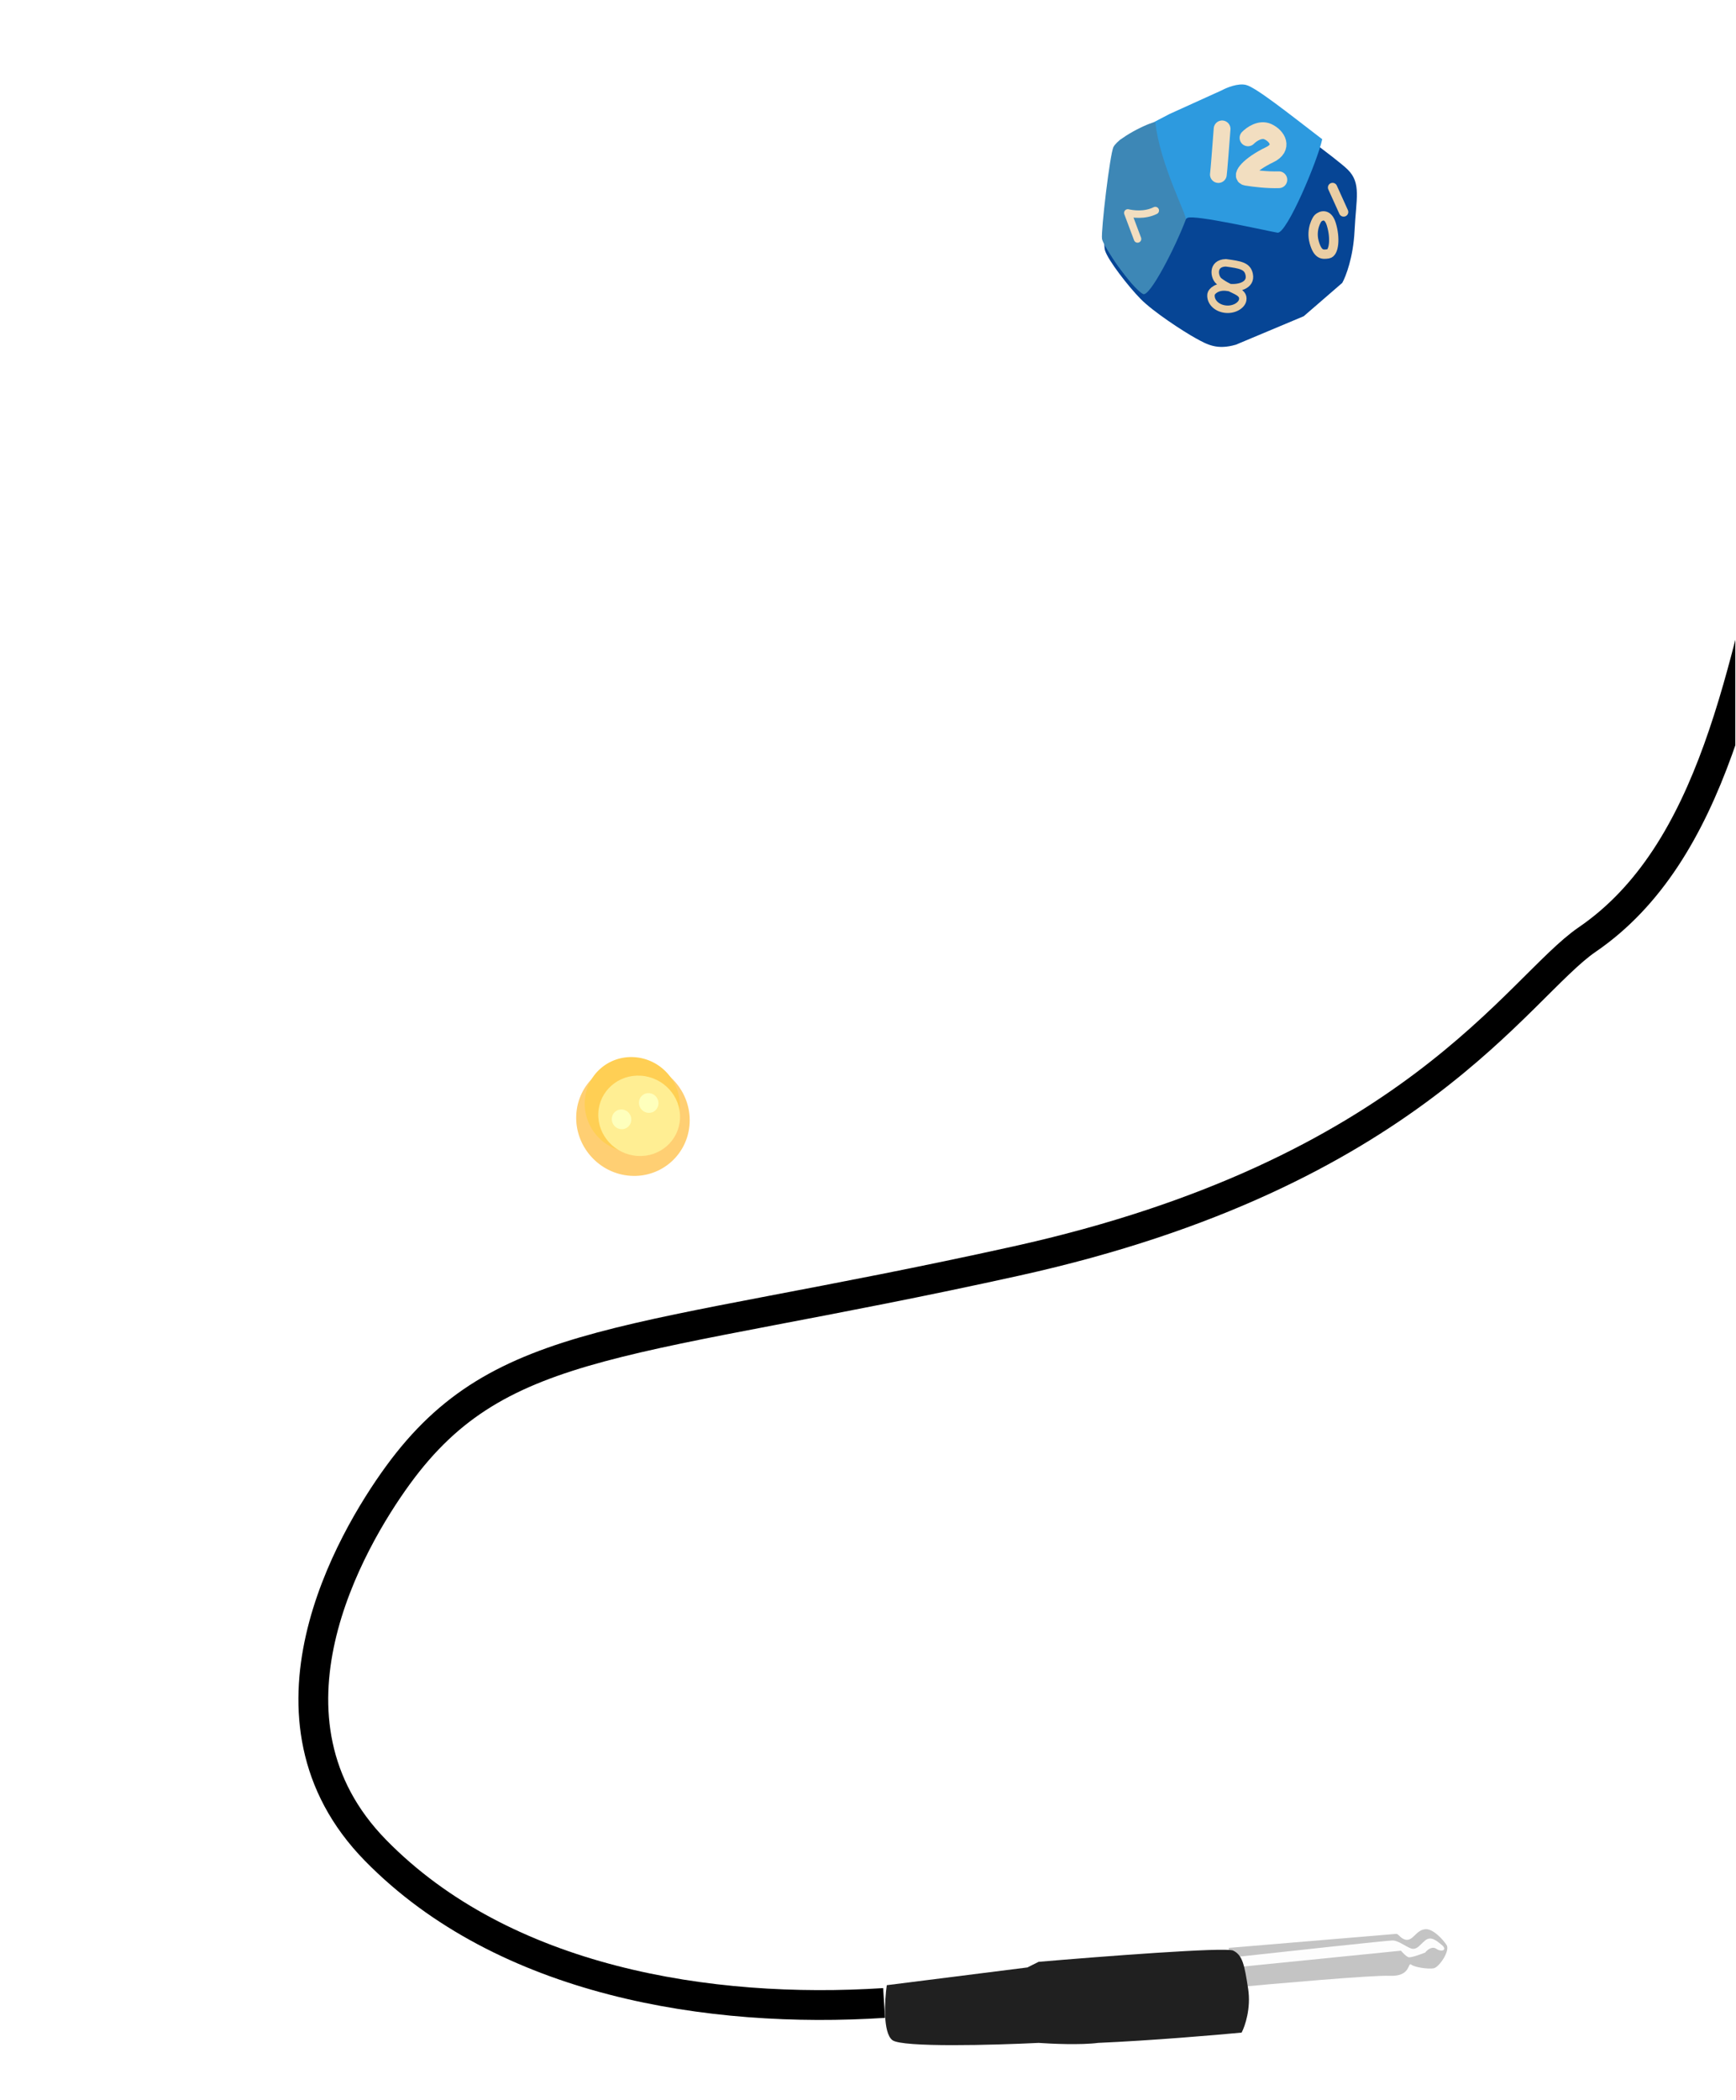 <svg width="932" height="1127" viewBox="0 0 932 1127" fill="none" xmlns="http://www.w3.org/2000/svg">
<g clip-path="url(#clip0)">
<g filter="url(#filter0_dii)">
<ellipse rx="30.5" ry="30.5" transform="matrix(-0.045 0.999 -0.998 -0.067 340.809 595.524)" fill="#FFCF73"/>
</g>
<g filter="url(#filter1_i)">
<ellipse rx="25.527" ry="25.581" transform="matrix(-0.045 0.999 -0.998 -0.067 340.468 595.834)" fill="#FFCF54"/>
</g>
<g filter="url(#filter2_i)">
<ellipse rx="21.549" ry="21.973" transform="matrix(-0.045 0.999 -0.998 -0.067 340.141 595.811)" fill="#FFEE93"/>
</g>
<g filter="url(#filter3_i)">
<ellipse rx="5.264" ry="5.287" transform="matrix(-0.858 0.494 -0.504 -0.876 347.269 590.926)" fill="#FEFFBC"/>
</g>
<g filter="url(#filter4_i)">
<path d="M328.172 602.298C326.702 599.741 327.531 596.504 330.024 595.067C332.517 593.63 335.73 594.538 337.201 597.095C338.671 599.652 337.842 602.889 335.349 604.326C332.856 605.763 329.643 604.855 328.172 602.298Z" fill="#FEFFBC"/>
</g>
<g filter="url(#filter5_d)">
<path d="M699.944 165.695L663.484 180.991C653.426 183.88 648.323 181.054 641.862 177.476L641.775 177.427C635.272 173.826 619.165 163.382 612.264 156.337C605.722 149.658 594.907 135.754 593.25 130.415C591.593 125.076 595.461 95.34 596.506 85.885C597.343 78.32 600.782 75.271 602.398 74.691C619.31 66.321 655.456 50.03 661.565 47.385C667.674 44.739 672.911 48.234 675.299 50.146C688.805 60.47 717.575 81.135 723.508 86.973C730.923 94.271 728.066 102.415 727.205 120.008C726.516 134.083 722.524 144.406 720.614 147.808L699.944 165.695Z" fill="#064595"/>
</g>
<g filter="url(#filter6_i)">
<path d="M714.404 98.621L720.354 111.759" stroke="#EACEA4" stroke-width="5" stroke-linecap="round"/>
</g>
<g filter="url(#filter7_i)">
<path d="M713.712 118.269C711.856 112.289 708.221 113.651 706.635 115.08C706.102 115.499 702.622 121.008 704.529 127.908C706.437 134.808 708.985 134.72 712.107 134.219C715.229 133.718 716.032 125.743 713.712 118.269Z" stroke="#EACEA4" stroke-width="5" stroke-linecap="round"/>
</g>
<path d="M637.481 116.933C634.394 118.453 617.775 144.606 613.202 157.029C609.91 155.476 605.374 149.157 601.581 144.481C597.789 139.805 594.32 133.155 592.832 129.871C591.345 126.586 595.858 89.832 596.83 83.911C597.608 79.175 598.019 78.284 601.33 75.023L627.905 61.165L655.846 48.504C658.445 47.073 664.714 44.487 668.991 45.595C674.337 46.979 691.401 60.54 709.848 74.716C707.492 85.983 690.767 125.681 685.833 124.871C680.899 124.061 641.339 115.033 637.481 116.933Z" fill="#2D9ADF"/>
<path d="M620.303 65.796C622.667 88.031 637.377 115.794 636.625 117.804C631.198 132.323 617.179 159.714 613.668 157.797C607.461 154.41 592.281 132.187 591.633 128.209C590.986 124.23 595.89 82.243 597.844 78.752C601.057 73.014 620.144 64.305 620.303 65.796Z" fill="#3D87B6"/>
<g filter="url(#filter8_i)">
<path d="M652.104 92.669C652.363 91.09 653.542 75.677 654.1 68.168" stroke="#F2DEC0" stroke-width="9" stroke-linecap="round"/>
</g>
<g filter="url(#filter9_i)">
<path d="M668.003 72.984C669.834 71.089 674.534 67.773 678.681 69.67C683.865 72.041 687.399 78.296 679.697 81.998C668.696 87.285 663.614 93.545 667.068 94.112C671.509 94.841 678.635 95.673 684.58 95.467" stroke="#F2DEC0" stroke-width="9" stroke-linecap="round"/>
</g>
<g filter="url(#filter10_i)">
<path d="M656.108 140.033C664.039 141.103 667.724 141.707 668.665 146.329C669.899 152.389 662.453 154.087 657.027 153.188C651.601 152.289 648.439 155.346 648.194 156.825C647.622 160.278 650.409 164.018 655.342 164.835C660.275 165.652 664.678 162.928 665.168 159.968C665.985 155.035 659.018 155 652.431 149.869C649.923 147.915 648.463 140.287 656.108 140.033Z" stroke="#EACEA4" stroke-width="4"/>
</g>
<g filter="url(#filter11_i)">
<path d="M608.716 126.241L603.472 112.262C605.814 112.8 612.422 113.907 618.238 110.987" stroke="#F2DEC0" stroke-width="4" stroke-linecap="round" stroke-linejoin="round"/>
</g>
<g filter="url(#filter12_d)">
<g filter="url(#filter13_i)">
<path d="M753.632 1036.82L663.635 1044.35L663.642 1065.85C688.641 1063.51 740.94 1058.92 750.14 1059.32C761.64 1059.82 759.638 1051.82 761.638 1053.32C763.639 1054.82 770.639 1055.81 773.639 1055.31C776.639 1054.81 782.635 1045.81 780.634 1042.81C778.633 1039.81 773.632 1034.31 769.632 1034.31C764.132 1034.32 762.634 1041.32 758.133 1039.82C755.733 1039.02 754.799 1036.82 753.632 1036.82Z" fill="#C4C4C4"/>
</g>
<path d="M754.134 1042.85L664.137 1051.88L664.136 1046.38C691.468 1043.38 746.833 1037.36 749.633 1037.36C753.133 1037.35 758.134 1041.85 760.634 1041.85C763.134 1041.85 764.133 1039.85 767.133 1037.35C770.132 1034.85 773.133 1037.35 776.133 1039.85C779.134 1042.35 776.135 1043.85 773.134 1041.85C770.734 1040.25 768.134 1042.52 767.135 1043.85C764.635 1044.85 759.336 1046.75 758.136 1046.35C756.935 1045.95 754.968 1043.85 754.134 1042.85Z" fill="#FDFDFD"/>
<g filter="url(#filter14_i)">
<path d="M959.087 258.234C937.087 350.235 921.087 449.735 853.087 496.234C815.994 521.599 759.087 621.735 546.587 668.735C339.099 714.626 270.116 707.473 214.587 783.734C188.834 819.102 133.591 914.529 202.615 985.005C271.602 1055.44 382.145 1072.94 475.643 1066.91" stroke="black" stroke-width="16"/>
</g>
<g filter="url(#filter15_i)">
<path d="M478.095 1079.86C472.893 1075.86 473.921 1058.53 475.085 1050.36L550.581 1040.84L556.58 1037.83C589.746 1034.99 657.078 1029.8 661.078 1031.8C666.079 1034.3 667.081 1039.3 669.085 1052.3C670.689 1062.7 667.425 1072.3 665.593 1075.8C651.594 1077.14 616.595 1080.11 588.595 1081.32C579.395 1082.53 563.429 1081.83 556.595 1081.33C532.595 1082.51 483.296 1083.86 478.095 1079.86Z" fill="#202020"/>
</g>
</g>
</g>
<defs>
<filter id="filter0_dii" x="309.347" y="564.985" width="64.925" height="67.079" filterUnits="userSpaceOnUse" color-interpolation-filters="sRGB">
<feFlood flood-opacity="0" result="BackgroundImageFix"/>
<feColorMatrix in="SourceAlpha" type="matrix" values="0 0 0 0 0 0 0 0 0 0 0 0 0 0 0 0 0 0 127 0" result="hardAlpha"/>
<feOffset dx="1" dy="4"/>
<feGaussianBlur stdDeviation="1"/>
<feComposite in2="hardAlpha" operator="out"/>
<feColorMatrix type="matrix" values="0 0 0 0 0 0 0 0 0 0 0 0 0 0 0 0 0 0 0.11 0"/>
<feBlend mode="normal" in2="BackgroundImageFix" result="effect1_dropShadow"/>
<feBlend mode="normal" in="SourceGraphic" in2="effect1_dropShadow" result="shape"/>
<feColorMatrix in="SourceAlpha" type="matrix" values="0 0 0 0 0 0 0 0 0 0 0 0 0 0 0 0 0 0 127 0" result="hardAlpha"/>
<feOffset dx="-2" dy="-2"/>
<feComposite in2="hardAlpha" operator="arithmetic" k2="-1" k3="1"/>
<feColorMatrix type="matrix" values="0 0 0 0 0.775 0 0 0 0 0.604 0 0 0 0 0.446 0 0 0 1 0"/>
<feBlend mode="normal" in2="shape" result="effect2_innerShadow"/>
<feColorMatrix in="SourceAlpha" type="matrix" values="0 0 0 0 0 0 0 0 0 0 0 0 0 0 0 0 0 0 127 0" result="hardAlpha"/>
<feOffset dy="3"/>
<feComposite in2="hardAlpha" operator="arithmetic" k2="-1" k3="1"/>
<feColorMatrix type="matrix" values="0 0 0 0 0.955 0 0 0 0 1 0 0 0 0 0.825 0 0 0 1 0"/>
<feBlend mode="normal" in2="effect2_innerShadow" result="effect3_innerShadow"/>
</filter>
<filter id="filter1_i" x="314.919" y="570.273" width="51.098" height="51.121" filterUnits="userSpaceOnUse" color-interpolation-filters="sRGB">
<feFlood flood-opacity="0" result="BackgroundImageFix"/>
<feBlend mode="normal" in="SourceGraphic" in2="BackgroundImageFix" result="shape"/>
<feColorMatrix in="SourceAlpha" type="matrix" values="0 0 0 0 0 0 0 0 0 0 0 0 0 0 0 0 0 0 127 0" result="hardAlpha"/>
<feOffset dx="-1" dy="-3"/>
<feComposite in2="hardAlpha" operator="arithmetic" k2="-1" k3="1"/>
<feColorMatrix type="matrix" values="0 0 0 0 0.995 0 0 0 0 1 0 0 0 0 0.767 0 0 0 1 0"/>
<feBlend mode="normal" in2="shape" result="effect1_innerShadow"/>
</filter>
<filter id="filter2_i" x="318.196" y="574.233" width="43.89" height="43.157" filterUnits="userSpaceOnUse" color-interpolation-filters="sRGB">
<feFlood flood-opacity="0" result="BackgroundImageFix"/>
<feBlend mode="normal" in="SourceGraphic" in2="BackgroundImageFix" result="shape"/>
<feColorMatrix in="SourceAlpha" type="matrix" values="0 0 0 0 0 0 0 0 0 0 0 0 0 0 0 0 0 0 127 0" result="hardAlpha"/>
<feOffset dx="3" dy="3"/>
<feComposite in2="hardAlpha" operator="arithmetic" k2="-1" k3="1"/>
<feColorMatrix type="matrix" values="0 0 0 0 0.771 0 0 0 0 0.628 0 0 0 0 0.414 0 0 0 1 0"/>
<feBlend mode="normal" in2="shape" result="effect1_innerShadow"/>
</filter>
<filter id="filter3_i" x="342.027" y="585.614" width="11.483" height="11.623" filterUnits="userSpaceOnUse" color-interpolation-filters="sRGB">
<feFlood flood-opacity="0" result="BackgroundImageFix"/>
<feBlend mode="normal" in="SourceGraphic" in2="BackgroundImageFix" result="shape"/>
<feColorMatrix in="SourceAlpha" type="matrix" values="0 0 0 0 0 0 0 0 0 0 0 0 0 0 0 0 0 0 127 0" result="hardAlpha"/>
<feOffset dx="1" dy="1"/>
<feGaussianBlur stdDeviation="0.5"/>
<feComposite in2="hardAlpha" operator="arithmetic" k2="-1" k3="1"/>
<feColorMatrix type="matrix" values="0 0 0 0 0 0 0 0 0 0 0 0 0 0 0 0 0 0 0.19 0"/>
<feBlend mode="normal" in2="shape" result="effect1_innerShadow"/>
</filter>
<filter id="filter4_i" x="327.445" y="594.385" width="11.483" height="11.623" filterUnits="userSpaceOnUse" color-interpolation-filters="sRGB">
<feFlood flood-opacity="0" result="BackgroundImageFix"/>
<feBlend mode="normal" in="SourceGraphic" in2="BackgroundImageFix" result="shape"/>
<feColorMatrix in="SourceAlpha" type="matrix" values="0 0 0 0 0 0 0 0 0 0 0 0 0 0 0 0 0 0 127 0" result="hardAlpha"/>
<feOffset dx="1" dy="1"/>
<feGaussianBlur stdDeviation="0.5"/>
<feComposite in2="hardAlpha" operator="arithmetic" k2="-1" k3="1"/>
<feColorMatrix type="matrix" values="0 0 0 0 0 0 0 0 0 0 0 0 0 0 0 0 0 0 0.19 0"/>
<feBlend mode="normal" in2="shape" result="effect1_innerShadow"/>
</filter>
<filter id="filter5_d" x="588.843" y="46.431" width="143.626" height="143.753" filterUnits="userSpaceOnUse" color-interpolation-filters="sRGB">
<feFlood flood-opacity="0" result="BackgroundImageFix"/>
<feColorMatrix in="SourceAlpha" type="matrix" values="0 0 0 0 0 0 0 0 0 0 0 0 0 0 0 0 0 0 127 0" result="hardAlpha"/>
<feOffset dy="4"/>
<feGaussianBlur stdDeviation="2"/>
<feComposite in2="hardAlpha" operator="out"/>
<feColorMatrix type="matrix" values="0 0 0 0 0 0 0 0 0 0 0 0 0 0 0 0 0 0 0.25 0"/>
<feBlend mode="normal" in2="BackgroundImageFix" result="effect1_dropShadow"/>
<feBlend mode="normal" in="SourceGraphic" in2="effect1_dropShadow" result="shape"/>
</filter>
<filter id="filter6_i" x="711.903" y="96.121" width="10.952" height="18.139" filterUnits="userSpaceOnUse" color-interpolation-filters="sRGB">
<feFlood flood-opacity="0" result="BackgroundImageFix"/>
<feBlend mode="normal" in="SourceGraphic" in2="BackgroundImageFix" result="shape"/>
<feColorMatrix in="SourceAlpha" type="matrix" values="0 0 0 0 0 0 0 0 0 0 0 0 0 0 0 0 0 0 127 0" result="hardAlpha"/>
<feOffset dx="1" dy="2"/>
<feComposite in2="hardAlpha" operator="arithmetic" k2="-1" k3="1"/>
<feColorMatrix type="matrix" values="0 0 0 0 0.824 0 0 0 0 0.722 0 0 0 0 0.569 0 0 0 1 0"/>
<feBlend mode="normal" in2="shape" result="effect1_innerShadow"/>
</filter>
<filter id="filter7_i" x="701.463" y="111.351" width="16.086" height="25.57" filterUnits="userSpaceOnUse" color-interpolation-filters="sRGB">
<feFlood flood-opacity="0" result="BackgroundImageFix"/>
<feBlend mode="normal" in="SourceGraphic" in2="BackgroundImageFix" result="shape"/>
<feColorMatrix in="SourceAlpha" type="matrix" values="0 0 0 0 0 0 0 0 0 0 0 0 0 0 0 0 0 0 127 0" result="hardAlpha"/>
<feOffset dx="1" dy="2"/>
<feComposite in2="hardAlpha" operator="arithmetic" k2="-1" k3="1"/>
<feColorMatrix type="matrix" values="0 0 0 0 0.824 0 0 0 0 0.722 0 0 0 0 0.569 0 0 0 1 0"/>
<feBlend mode="normal" in2="shape" result="effect1_innerShadow"/>
</filter>
<filter id="filter8_i" x="647.604" y="63.668" width="10.996" height="33.501" filterUnits="userSpaceOnUse" color-interpolation-filters="sRGB">
<feFlood flood-opacity="0" result="BackgroundImageFix"/>
<feBlend mode="normal" in="SourceGraphic" in2="BackgroundImageFix" result="shape"/>
<feColorMatrix in="SourceAlpha" type="matrix" values="0 0 0 0 0 0 0 0 0 0 0 0 0 0 0 0 0 0 127 0" result="hardAlpha"/>
<feOffset dx="2" dy="1"/>
<feComposite in2="hardAlpha" operator="arithmetic" k2="-1" k3="1"/>
<feColorMatrix type="matrix" values="0 0 0 0 0.917 0 0 0 0 0.807 0 0 0 0 0.642 0 0 0 1 0"/>
<feBlend mode="normal" in2="shape" result="effect1_innerShadow"/>
</filter>
<filter id="filter9_i" x="661.499" y="64.602" width="27.581" height="35.396" filterUnits="userSpaceOnUse" color-interpolation-filters="sRGB">
<feFlood flood-opacity="0" result="BackgroundImageFix"/>
<feBlend mode="normal" in="SourceGraphic" in2="BackgroundImageFix" result="shape"/>
<feColorMatrix in="SourceAlpha" type="matrix" values="0 0 0 0 0 0 0 0 0 0 0 0 0 0 0 0 0 0 127 0" result="hardAlpha"/>
<feOffset dx="2" dy="1"/>
<feComposite in2="hardAlpha" operator="arithmetic" k2="-1" k3="1"/>
<feColorMatrix type="matrix" values="0 0 0 0 0.917 0 0 0 0 0.807 0 0 0 0 0.642 0 0 0 1 0"/>
<feBlend mode="normal" in2="shape" result="effect1_innerShadow"/>
</filter>
<filter id="filter10_i" x="646.116" y="138.029" width="24.684" height="28.954" filterUnits="userSpaceOnUse" color-interpolation-filters="sRGB">
<feFlood flood-opacity="0" result="BackgroundImageFix"/>
<feBlend mode="normal" in="SourceGraphic" in2="BackgroundImageFix" result="shape"/>
<feColorMatrix in="SourceAlpha" type="matrix" values="0 0 0 0 0 0 0 0 0 0 0 0 0 0 0 0 0 0 127 0" result="hardAlpha"/>
<feOffset dx="2" dy="1"/>
<feComposite in2="hardAlpha" operator="arithmetic" k2="-1" k3="1"/>
<feColorMatrix type="matrix" values="0 0 0 0 0.825 0 0 0 0 0.722 0 0 0 0 0.567 0 0 0 1 0"/>
<feBlend mode="normal" in2="shape" result="effect1_innerShadow"/>
</filter>
<filter id="filter11_i" x="601.472" y="108.986" width="18.767" height="19.255" filterUnits="userSpaceOnUse" color-interpolation-filters="sRGB">
<feFlood flood-opacity="0" result="BackgroundImageFix"/>
<feBlend mode="normal" in="SourceGraphic" in2="BackgroundImageFix" result="shape"/>
<feColorMatrix in="SourceAlpha" type="matrix" values="0 0 0 0 0 0 0 0 0 0 0 0 0 0 0 0 0 0 127 0" result="hardAlpha"/>
<feOffset dx="2" dy="2"/>
<feComposite in2="hardAlpha" operator="arithmetic" k2="-1" k3="1"/>
<feColorMatrix type="matrix" values="0 0 0 0 0.918 0 0 0 0 0.808 0 0 0 0 0.643 0 0 0 1 0"/>
<feBlend mode="normal" in2="shape" result="effect1_innerShadow"/>
</filter>
<filter id="filter12_d" x="155.995" y="256.369" width="812.148" height="833.182" filterUnits="userSpaceOnUse" color-interpolation-filters="sRGB">
<feFlood flood-opacity="0" result="BackgroundImageFix"/>
<feColorMatrix in="SourceAlpha" type="matrix" values="0 0 0 0 0 0 0 0 0 0 0 0 0 0 0 0 0 0 127 0" result="hardAlpha"/>
<feOffset dx="-2" dy="4"/>
<feGaussianBlur stdDeviation="1.5"/>
<feComposite in2="hardAlpha" operator="out"/>
<feColorMatrix type="matrix" values="0 0 0 0 0 0 0 0 0 0 0 0 0 0 0 0 0 0 0.25 0"/>
<feBlend mode="normal" in2="BackgroundImageFix" result="effect1_dropShadow"/>
<feBlend mode="normal" in="SourceGraphic" in2="effect1_dropShadow" result="shape"/>
</filter>
<filter id="filter13_i" x="663.632" y="1034.31" width="117.41" height="31.54" filterUnits="userSpaceOnUse" color-interpolation-filters="sRGB">
<feFlood flood-opacity="0" result="BackgroundImageFix"/>
<feBlend mode="normal" in="SourceGraphic" in2="BackgroundImageFix" result="shape"/>
<feColorMatrix in="SourceAlpha" type="matrix" values="0 0 0 0 0 0 0 0 0 0 0 0 0 0 0 0 0 0 127 0" result="hardAlpha"/>
<feOffset dx="-2" dy="-3"/>
<feComposite in2="hardAlpha" operator="arithmetic" k2="-1" k3="1"/>
<feColorMatrix type="matrix" values="0 0 0 0 1 0 0 0 0 1 0 0 0 0 1 0 0 0 0.41 0"/>
<feBlend mode="normal" in2="shape" result="effect1_innerShadow"/>
</filter>
<filter id="filter14_i" x="160.995" y="256.369" width="806.148" height="819.742" filterUnits="userSpaceOnUse" color-interpolation-filters="sRGB">
<feFlood flood-opacity="0" result="BackgroundImageFix"/>
<feBlend mode="normal" in="SourceGraphic" in2="BackgroundImageFix" result="shape"/>
<feColorMatrix in="SourceAlpha" type="matrix" values="0 0 0 0 0 0 0 0 0 0 0 0 0 0 0 0 0 0 127 0" result="hardAlpha"/>
<feOffset dx="1" dy="4"/>
<feComposite in2="hardAlpha" operator="arithmetic" k2="-1" k3="1"/>
<feColorMatrix type="matrix" values="0 0 0 0 0.546 0 0 0 0 0.546 0 0 0 0 0.546 0 0 0 1 0"/>
<feBlend mode="normal" in2="shape" result="effect1_innerShadow"/>
</filter>
<filter id="filter15_i" x="474.13" y="1031.35" width="195.393" height="51.203" filterUnits="userSpaceOnUse" color-interpolation-filters="sRGB">
<feFlood flood-opacity="0" result="BackgroundImageFix"/>
<feBlend mode="normal" in="SourceGraphic" in2="BackgroundImageFix" result="shape"/>
<feColorMatrix in="SourceAlpha" type="matrix" values="0 0 0 0 0 0 0 0 0 0 0 0 0 0 0 0 0 0 127 0" result="hardAlpha"/>
<feOffset dx="3" dy="11"/>
<feComposite in2="hardAlpha" operator="arithmetic" k2="-1" k3="1"/>
<feColorMatrix type="matrix" values="0 0 0 0 0.412 0 0 0 0 0.412 0 0 0 0 0.412 0 0 0 1 0"/>
<feBlend mode="normal" in2="shape" result="effect1_innerShadow"/>
</filter>
<clipPath id="clip0">
<rect width="931.611" height="1126.14" fill="white" transform="translate(0 0.315) rotate(-0.019)"/>
</clipPath>
</defs>
</svg>
